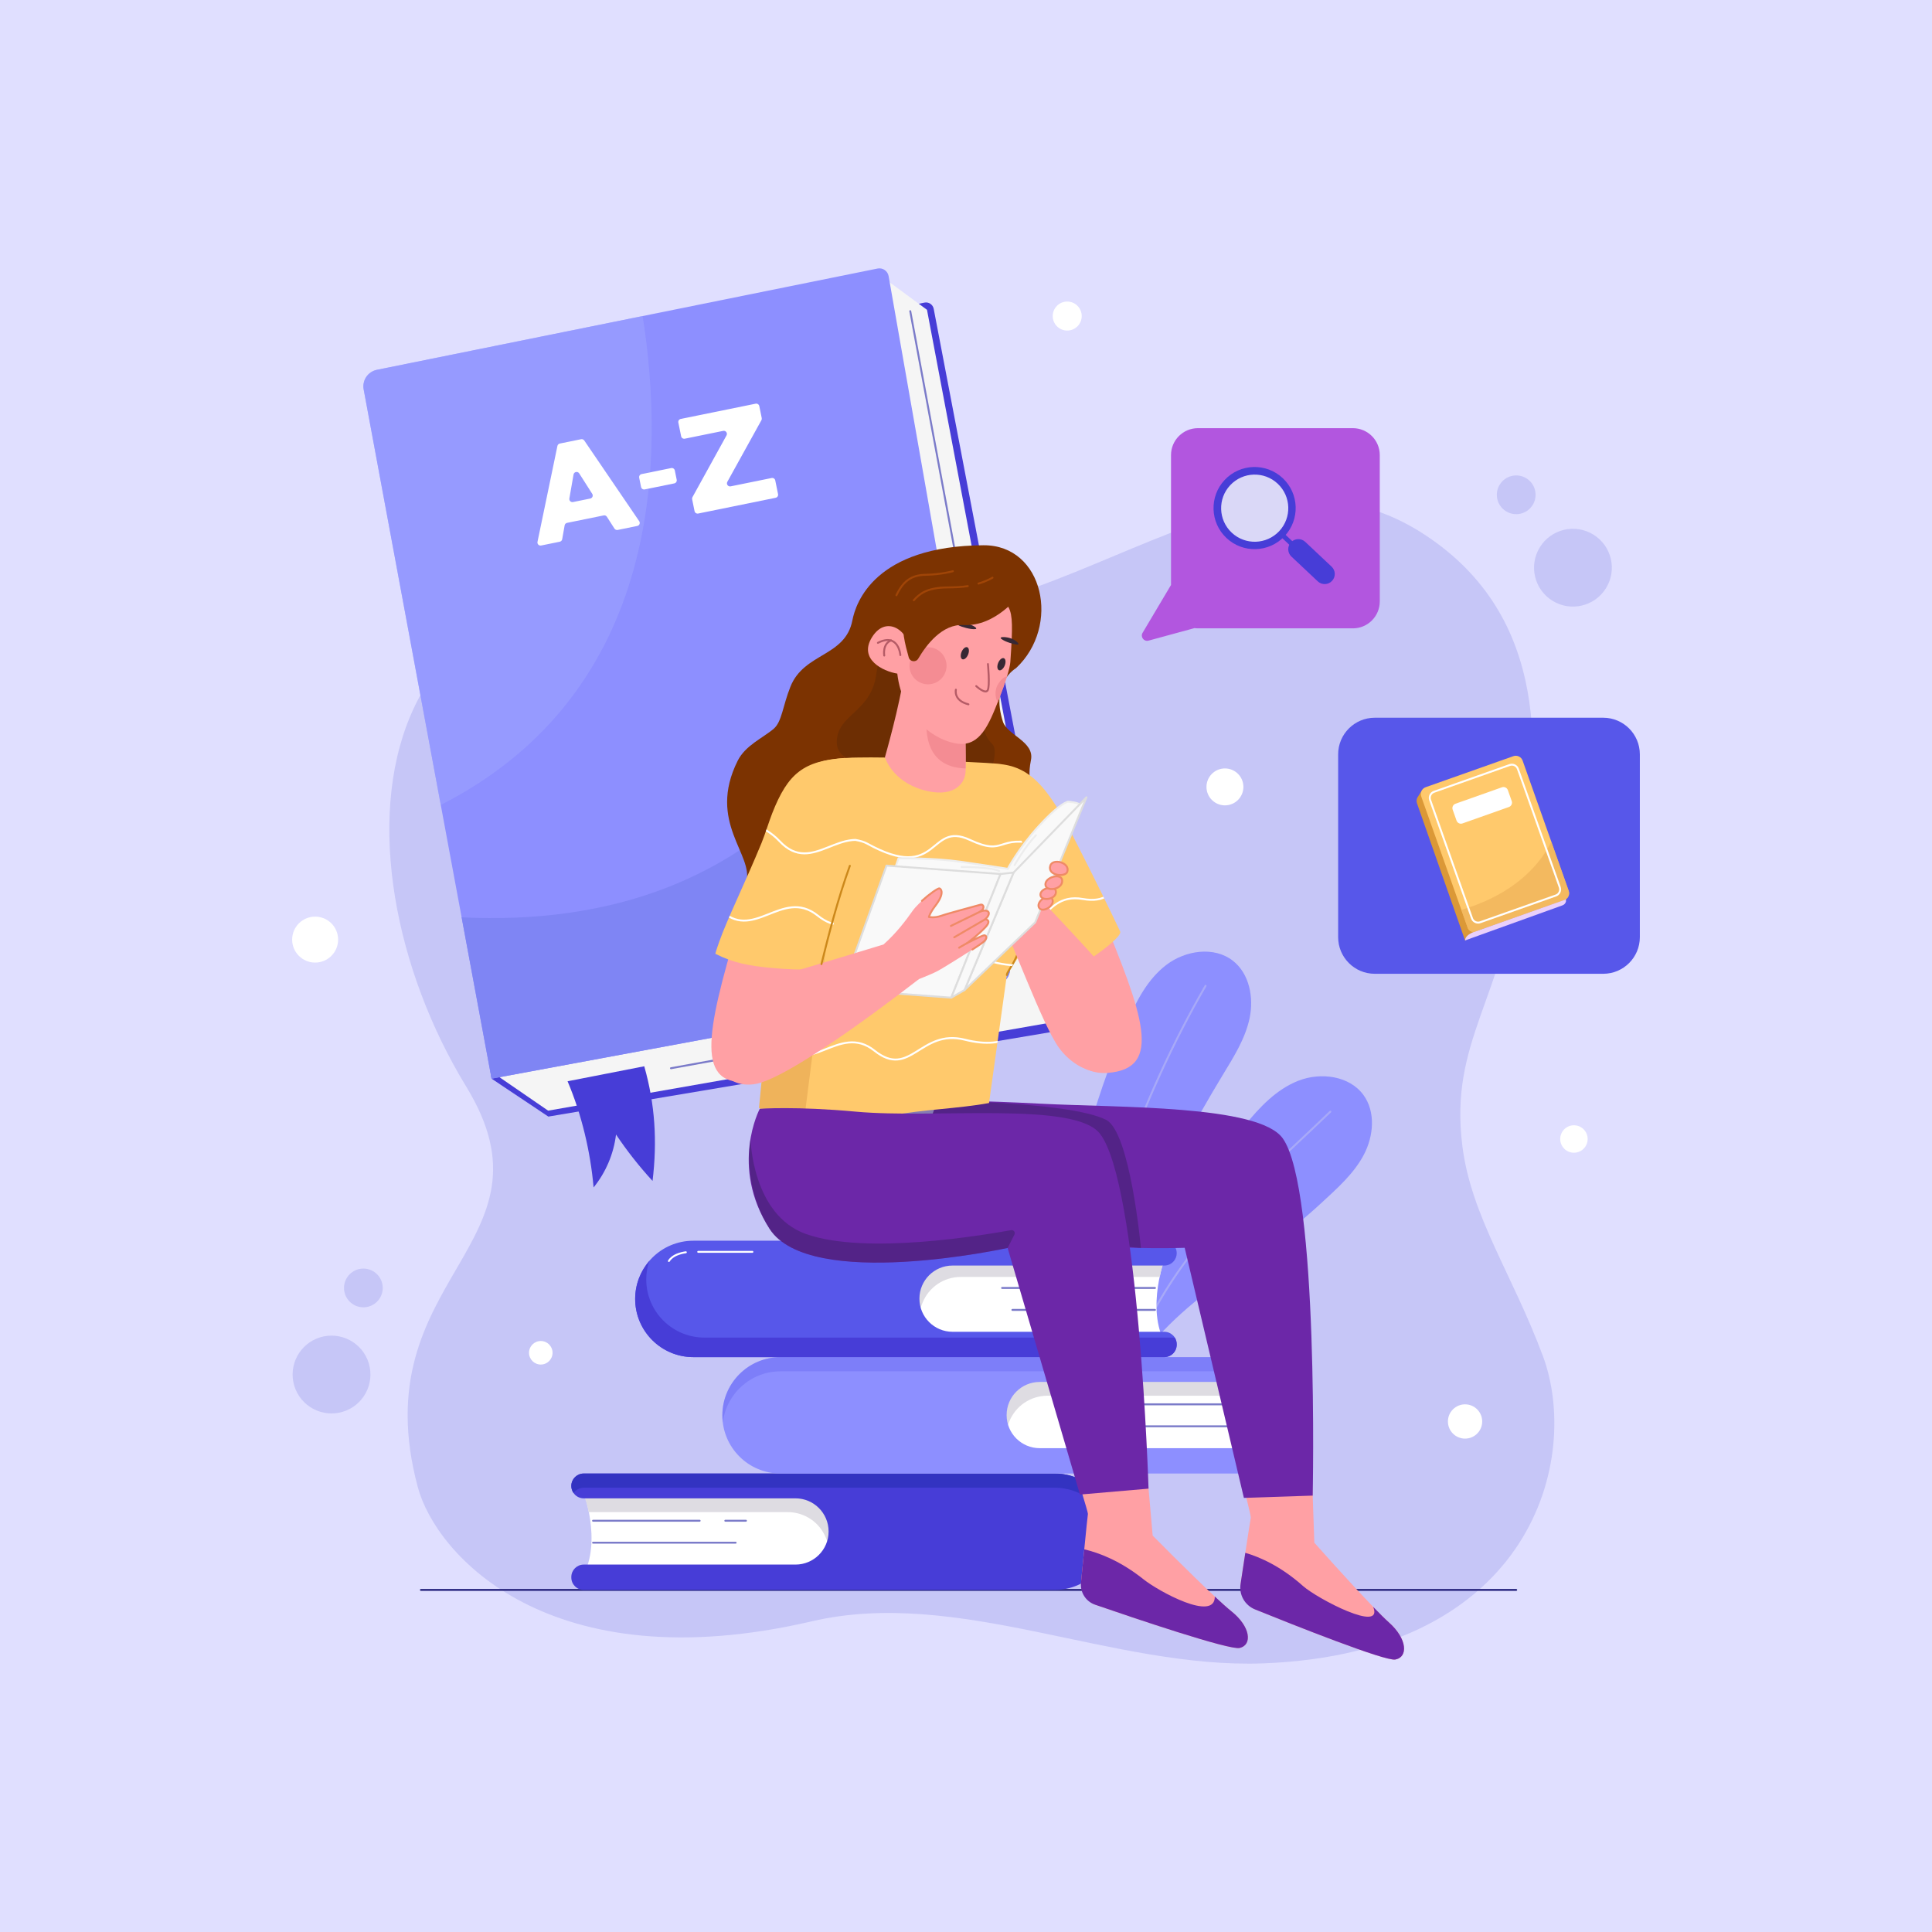 <?xml version="1.0" encoding="utf-8"?>
<!-- Generator: Adobe Illustrator 27.5.0, SVG Export Plug-In . SVG Version: 6.00 Build 0)  -->
<svg version="1.1" xmlns="http://www.w3.org/2000/svg" xmlns:xlink="http://www.w3.org/1999/xlink" x="0px" y="0px"
	 viewBox="0 0 500 500" style="enable-background:new 0 0 500 500;" xml:space="preserve">
<g id="BACKGROUND">
	<rect style="fill:#E0DFFF;" width="500" height="500"/>
</g>
<g id="OBJECT">
	<g>
		<g>
			<g>
				<path style="fill:#C6C6F7;" d="M394.21,222.868c-5.472,36.288-19.113,46.726-15.759,73.655
					c2.275,18.264,12.973,33.24,20.869,54.469c9.761,26.238-2.428,76.788-72.301,79.482c-38.982,1.503-79.035-19.704-116.938-10.877
					c-67.846,15.799-97.239-17.183-101.942-34.69c-14.659-54.563,37.656-62.562,12.537-103.664
					c-36.639-59.952-30.856-155.066,87.112-123.662c61.875,16.471,111.331-51.622,160.854-19.246
					C401.732,159.967,398.182,196.525,394.21,222.868z"/>
			</g>
			
				<ellipse transform="matrix(0.924 -0.383 0.383 0.924 -129.603 59.864)" style="fill:#C6C6F7;" cx="85.676" cy="355.711" rx="10.066" ry="10.066"/>
			<path style="fill:#C6C6F7;" d="M99.054,333.319c0,2.768-2.244,5.012-5.012,5.012c-2.768,0-5.012-2.244-5.012-5.012
				c0-2.768,2.244-5.012,5.012-5.012C96.81,328.307,99.054,330.551,99.054,333.319z"/>
			<path style="fill:#C6C6F7;" d="M412.353,138.345c4.734,2.914,6.21,9.114,3.295,13.849c-2.914,4.734-9.114,6.21-13.849,3.295
				c-4.734-2.914-6.21-9.115-3.295-13.849C401.419,136.906,407.619,135.43,412.353,138.345z"/>
			<path style="fill:#C6C6F7;" d="M395.021,123.786c2.357,1.451,3.092,4.538,1.641,6.895c-1.451,2.357-4.538,3.092-6.896,1.641
				c-2.357-1.451-3.092-4.538-1.641-6.896C389.577,123.07,392.664,122.335,395.021,123.786z"/>
		</g>
		<g>
			<path style="fill:#473DD7;" d="M241.642,79.923c-0.212-1.109-1.29-1.832-2.396-1.607l-9.456,1.923l-128.978,20.086
				l26.406,178.832l14.693,9.815l131.447-22.096c2.141-0.36,3.567-2.411,3.16-4.543L241.642,79.923z"/>
			<polygon style="fill:#F5F5F5;" points="228.174,71.536 239.904,80.178 274.706,264.154 141.859,287.436 128.048,277.948 			"/>
			<path style="fill:#8D8FFF;" d="M257.952,254.895l-130.735,24.261L94.116,100.785c-0.435-2.345,1.091-4.605,3.428-5.078
				l129.558-26.209c1.339-0.271,2.637,0.615,2.873,1.96l31.362,178.56C261.737,252.297,260.227,254.473,257.952,254.895z"/>
			<path style="fill:#473DD7;" d="M166.734,275.951l-19.849,3.879c3.642,8.579,5.918,18.194,6.738,27.478
				c3.165-3.901,5.202-8.707,5.803-13.694c2.839,4.237,6.003,8.257,9.455,12.011C170.112,295.403,169.545,285.857,166.734,275.951z"
				/>
			
				<line style="fill:none;stroke:#7B7BC9;stroke-width:0.5;stroke-linecap:round;stroke-miterlimit:10;" x1="235.573" y1="80.532" x2="267.447" y2="252.07"/>
			
				<line style="fill:none;stroke:#7B7BC9;stroke-width:0.5;stroke-linecap:round;stroke-miterlimit:10;" x1="173.645" y1="276.458" x2="257.587" y2="261.247"/>
			<path style="fill:#7F85F4;" d="M242.758,144.239c-13.364,45.284-45.613,96.941-123.289,93.164l7.748,41.753l130.735-24.261
				c2.275-0.422,3.785-2.598,3.385-4.877L242.758,144.239z"/>
			<path style="opacity:0.5;fill:#A1A6FF;" d="M166.309,81.797l-68.765,13.91c-2.337,0.473-3.863,2.733-3.428,5.078l19.956,107.534
				C171.686,178.923,172.002,117.852,166.309,81.797z"/>
			<g>
				<path style="fill:#FFFFFF;" d="M156.231,133.388l-9.473,1.928c-0.322,0.066-0.571,0.321-0.629,0.645l-0.637,3.59
					c-0.057,0.324-0.307,0.579-0.629,0.645l-4.818,0.98c-0.563,0.115-1.06-0.384-0.943-0.947l5.156-24.819
					c0.065-0.313,0.311-0.558,0.624-0.622l5.503-1.12c0.316-0.064,0.64,0.067,0.821,0.334l14.217,20.877
					c0.322,0.473,0.059,1.121-0.502,1.235l-5.068,1.032c-0.324,0.066-0.655-0.074-0.834-0.352l-1.956-3.052
					C156.886,133.462,156.555,133.322,156.231,133.388z M153.272,127.807l-3.376-5.297c-0.393-0.616-1.338-0.427-1.464,0.293
					l-1.083,6.205c-0.097,0.556,0.396,1.035,0.948,0.922l4.459-0.907C153.307,128.91,153.574,128.281,153.272,127.807z"/>
				<path style="fill:#FFFFFF;" d="M174.642,121.762l0.488,2.397c0.088,0.433-0.192,0.856-0.625,0.944l-7.652,1.557
					c-0.433,0.088-0.856-0.192-0.944-0.625l-0.488-2.397c-0.088-0.433,0.192-0.856,0.625-0.944l7.652-1.557
					C174.131,121.049,174.553,121.329,174.642,121.762z"/>
				<path style="fill:#FFFFFF;" d="M196.507,105.099l0.631,3.102c0.038,0.187,0.008,0.381-0.084,0.547l-8.82,15.946
					c-0.331,0.598,0.191,1.308,0.86,1.172l10.6-2.157c0.433-0.088,0.856,0.192,0.944,0.625l0.721,3.547
					c0.088,0.433-0.192,0.856-0.625,0.944l-20.041,4.078c-0.433,0.088-0.856-0.192-0.944-0.625l-0.624-3.068
					c-0.038-0.186-0.008-0.38,0.083-0.546l8.816-15.982c0.33-0.598-0.192-1.307-0.861-1.171l-9.941,2.023
					c-0.433,0.088-0.856-0.192-0.944-0.625l-0.722-3.547c-0.088-0.433,0.192-0.856,0.625-0.944l19.379-3.944
					C195.996,104.386,196.419,104.666,196.507,105.099z"/>
			</g>
		</g>
		
			<line style="fill:none;stroke:#2D2B82;stroke-width:0.5;stroke-linecap:round;stroke-linejoin:round;stroke-miterlimit:10;" x1="108.938" y1="411.469" x2="392.394" y2="411.469"/>
		<g>
			<g>
				<path style="fill:#8D8FFF;" d="M322.044,291.381c3.884-4.783,8.282-9.48,14.026-11.709c5.745-2.228,13.147-1.276,16.783,3.698
					c3.218,4.402,2.639,10.693,0.088,15.513c-2.551,4.819-6.736,8.525-10.736,12.23c-20.538,19.029-37.918,24.192-52.461,48.117
					c2.741-4.509-2.813-2.915,1.108-14.728C297.52,324.412,311.611,304.228,322.044,291.381z"/>
				
					<path style="opacity:0.3;fill:none;stroke:#E8E8E8;stroke-width:0.5;stroke-linecap:round;stroke-linejoin:round;stroke-miterlimit:10;" d="
					M344.282,287.698c-23.246,22.412-42.305,36.762-54.538,71.533"/>
			</g>
			<g>
				<path style="fill:#8D8FFF;" d="M291.625,264.791c2.42-5.667,5.357-11.391,10.268-15.113c4.911-3.721,12.289-4.84,17.153-1.057
					c4.304,3.348,5.477,9.556,4.349,14.891c-1.128,5.335-4.133,10.048-6.961,14.71c-14.517,23.941-30.026,55.824-37.433,82.825
					c1.396-5.089-3.287-24.171-2.764-36.606C277.125,303.29,285.126,280.01,291.625,264.791z"/>
				
					<path style="opacity:0.3;fill:none;stroke:#E8E8E8;stroke-width:0.5;stroke-linecap:round;stroke-linejoin:round;stroke-miterlimit:10;" d="
					M311.995,255.137c-16.19,27.938-31.206,66.846-33.41,103.64"/>
			</g>
		</g>
		<g>
			<g>
				<path style="fill:#FFFFFF;" d="M150.743,385.262c0,0,5.279,13.662,0,22.771h70.439v-22.771H150.743z"/>
				<path style="fill:#DEDCE2;" d="M217.621,407.681l-3.868-9.663c-1.615-4.036-5.525-6.681-9.871-6.681h-51.53
					c-0.344-1.991-0.968-3.945-1.999-5.725h69.203L217.621,407.681z"/>
				<path style="fill:#473DD7;" d="M151.069,381.346h121.876c8.318,0,15.062,6.743,15.062,15.062l0,0
					c0,8.318-6.743,15.062-15.062,15.062H151.069c-1.774,0-3.212-1.438-3.212-3.212v-0.134c0-1.774,1.438-3.212,3.212-3.212h54.801
					c4.734,0,8.571-3.837,8.571-8.571v0c0-4.734-3.837-8.571-8.571-8.571h-54.801c-1.774,0-3.212-1.438-3.212-3.212l0,0
					C147.858,382.784,149.296,381.346,151.069,381.346z"/>
				
					<line style="fill:none;stroke:#7B7BC9;stroke-width:0.5;stroke-linecap:round;stroke-miterlimit:10;" x1="153.484" y1="393.566" x2="181.062" y2="393.566"/>
				
					<line style="fill:none;stroke:#7B7BC9;stroke-width:0.5;stroke-linecap:round;stroke-miterlimit:10;" x1="187.715" y1="393.566" x2="193.048" y2="393.566"/>
				
					<line style="fill:none;stroke:#7B7BC9;stroke-width:0.5;stroke-linecap:round;stroke-miterlimit:10;" x1="153.484" y1="399.249" x2="190.382" y2="399.249"/>
				<path style="fill:#3333C1;" d="M272.945,381.346H151.069c-1.774,0-3.212,1.438-3.212,3.212c0,0.685,0.218,1.316,0.583,1.837
					c0.581-0.829,1.54-1.375,2.629-1.375h121.876c7.695,0,14.031,5.774,14.939,13.224c0.073-0.603,0.123-1.214,0.123-1.837l0,0
					C288.007,388.089,281.264,381.346,272.945,381.346z"/>
			</g>
			<g>
				<path style="fill:#FFFFFF;" d="M324.208,355.138c0,0-5.279,13.662,0,22.771H253.77v-22.771H324.208z"/>
				<path style="fill:#DEDCE2;" d="M257.331,377.558l3.868-9.663c1.615-4.035,5.524-6.681,9.871-6.681h51.53
					c0.343-1.991,0.968-3.945,1.999-5.725h-69.203L257.331,377.558z"/>
				<path style="fill:#8D8FFF;" d="M323.883,351.223H202.006c-8.318,0-15.062,6.743-15.062,15.062l0,0
					c0,8.318,6.743,15.062,15.062,15.062h121.876c1.774,0,3.212-1.438,3.212-3.212V378c0-1.774-1.438-3.212-3.212-3.212h-54.801
					c-4.734,0-8.571-3.837-8.571-8.571l0,0c0-4.734,3.837-8.571,8.571-8.571h54.801c1.774,0,3.212-1.438,3.212-3.212l0,0
					C327.094,352.66,325.656,351.223,323.883,351.223z"/>
				
					<line style="fill:none;stroke:#7B7BC9;stroke-width:0.5;stroke-linecap:round;stroke-miterlimit:10;" x1="321.468" y1="363.443" x2="293.889" y2="363.443"/>
				
					<line style="fill:none;stroke:#7B7BC9;stroke-width:0.5;stroke-linecap:round;stroke-miterlimit:10;" x1="287.237" y1="363.443" x2="281.903" y2="363.443"/>
				
					<line style="fill:none;stroke:#7B7BC9;stroke-width:0.5;stroke-linecap:round;stroke-miterlimit:10;" x1="321.468" y1="369.126" x2="284.57" y2="369.126"/>
				<path style="opacity:0.3;fill:#5757EA;" d="M202.006,351.223h121.876c1.774,0,3.212,1.438,3.212,3.212
					c0,0.685-0.218,1.316-0.583,1.837c-0.581-0.829-1.54-1.374-2.629-1.374H202.006c-7.695,0-14.031,5.774-14.938,13.224
					c-0.074-0.603-0.123-1.214-0.123-1.837v0C186.945,357.966,193.688,351.223,202.006,351.223z"/>
			</g>
			<g>
				<path style="fill:#FFFFFF;" d="M301.644,325.015c0,0-5.279,13.662,0,22.771h-70.439v-22.771H301.644z"/>
				<path style="fill:#DEDCE2;" d="M234.885,346.816l3.868-9.663c1.615-4.036,5.524-6.681,9.871-6.681h51.53
					c0.343-1.991,0.968-3.945,1.999-5.725h-69.203L234.885,346.816z"/>
				<path style="fill:#5757EA;" d="M301.319,321.099H179.442c-8.318,0-15.062,6.743-15.062,15.062v0
					c0,8.318,6.743,15.062,15.062,15.062h121.876c1.774,0,3.212-1.438,3.212-3.212v-0.134c0-1.774-1.438-3.212-3.212-3.212h-54.801
					c-4.734,0-8.571-3.837-8.571-8.571l0,0c0-4.734,3.837-8.571,8.571-8.571h54.801c1.774,0,3.212-1.438,3.212-3.212l0,0
					C304.53,322.537,303.092,321.099,301.319,321.099z"/>
				
					<line style="fill:none;stroke:#7B7BC9;stroke-width:0.5;stroke-linecap:round;stroke-miterlimit:10;" x1="298.904" y1="333.319" x2="271.325" y2="333.319"/>
				
					<line style="fill:none;stroke:#7B7BC9;stroke-width:0.5;stroke-linecap:round;stroke-miterlimit:10;" x1="264.673" y1="333.319" x2="259.339" y2="333.319"/>
				
					<line style="fill:none;stroke:#7B7BC9;stroke-width:0.5;stroke-linecap:round;stroke-miterlimit:10;" x1="298.904" y1="339.003" x2="262.006" y2="339.003"/>
				<g>
					<path style="fill:#473DD7;" d="M304.53,347.877c0-0.63-0.188-1.213-0.502-1.709H182.311c-8.318,0-15.062-6.743-15.062-15.062
						c0-1.666,0.285-3.263,0.784-4.761c-2.271,2.637-3.653,6.063-3.653,9.816v0c0,8.318,6.743,15.061,15.062,15.061h121.876
						c1.774,0,3.212-1.438,3.212-3.212V347.877z"/>
				</g>
				<path style="fill:none;stroke:#FFFFFF;stroke-width:0.5;stroke-linecap:round;stroke-miterlimit:10;" d="M177.499,324.086
					c-1.377,0.195-3.466,0.739-4.391,2.259"/>
				
					<line style="fill:none;stroke:#FFFFFF;stroke-width:0.5;stroke-linecap:round;stroke-miterlimit:10;" x1="194.718" y1="323.977" x2="180.699" y2="323.977"/>
			</g>
		</g>
		<g>
			<g id="leg_00000168084414031524503850000009596286239609521833_">
				<path style="fill:#FFA0A4;" d="M309.323,332.187c4.011,19.999,14.582,59.83,14.39,60.575c-0.085,0.333-0.726,4.49-1.43,9.103
					c-0.381,2.499-0.781,5.13-1.118,7.356c-0.488,3.222,1.301,6.353,4.323,7.573c10.374,4.189,33.021,13.159,35.61,12.693
					c3.371-0.607,3.131-5.357-1.623-9.587c-1.002-0.894-2.444-2.335-4.098-4.045c-6.16-6.389-15.229-16.602-15.229-16.602
					s-2.538-75.37-3.414-82.383c-0.884-7.014-6.292-14.83-15.354-14.823C311.986,302.052,305.311,312.188,309.323,332.187z"/>
				<path style="fill:#6C27A8;" d="M321.052,409.969c-0.421,2.784,1.123,5.486,3.733,6.542
					c10.014,4.052,33.664,13.454,36.312,12.977c3.371-0.607,3.131-5.357-1.623-9.587c-1.002-0.894-2.444-2.335-4.098-4.045
					c2.819,6.938-14.478-2.132-18.155-5.397c-5.748-5.115-11.153-7.489-14.939-8.593C321.858,404.65,321.411,407.6,321.052,409.969z
					"/>
			</g>
			<path style="fill:#6C27A8;" d="M243.013,284.802c0,0-7.214,9.335,2.493,25.965c8.233,14.103,61.091,12.164,61.091,12.164
				l15.322,64.722l17.807-0.592c0,0,1.695-79.365-7.775-92.485c-6.248-8.656-42.293-7.876-62.747-8.949
				C253.067,284.781,243.013,284.802,243.013,284.802z"/>
			<path style="opacity:0.45;fill:#362160;" d="M286.27,289.817c-9.903-5.019-48.263-5.019-48.263-5.019l-28.409-0.196
				c0.922-2.209-3.461,10.757-1.844,8.178c0.951-1.518-0.426-3.168,0.164-4.323l-2.608-0.954c0,0,12.288,8.883,23.025,28.153
				c2.871,5.152,6.634,1.826,14.953,3.259l4.708,0.554l7.939-0.092c14.413,1.721,28.869,2.597,39.332,3.599
				C295.267,322.975,292.526,292.988,286.27,289.817z M226.744,301.205l12.185,14.924
				C231.545,312.907,226.714,308.347,226.744,301.205z"/>
			<path style="fill:#7C3301;" d="M193.137,228.318c2.028-7.126-10.199-15.48-2.231-31.421c2.014-4.03,6.559-5.913,9.338-8.302
				c2.121-1.824,2.317-5.878,4.321-10.886c3.537-8.837,14.206-7.684,16.035-17.18c0.878-4.558,5.829-19.255,33.936-19.417
				c15.533-0.09,20.075,20.897,8.399,31.819c0,0-6.666,3.746-3.373,13.85c1.136,3.485,8.205,5.14,7.251,9.908
				c-2.902,14.507,11.968,2.095-1.618,32.719L193.137,228.318z"/>
			<path style="fill:#6D2E03;" d="M227.358,197.216c-7.01,0.367-12.015-1.28-10.548-7.088c1.377-5.45,8.85-6.653,9.991-15.789
				c1.141-9.136,9.639-10.045,12.854-13.893c5.067-6.066,4.804-10.276,14.983-5.639c11.168,5.088,5.956,17.248,5.956,17.248
				l-1.997,4.313c-2.276,5.078-6.743,11.211-1.796,16.195c1.99,2.005-1.167,9.74-2.403,11.006
				C251.513,206.523,227.358,197.216,227.358,197.216z"/>
			<path style="fill:#FFA0A4;" d="M249.908,220.106c4.805,8.061,8.65,16.129,12.1,23.548c8.515,18.307,12.704,34.899,24.628,34.013
				c14.519-1.078,9.176-15.042-1.824-41.826l-2.639-4.074c0,0-8.433-14.177-16.509-28.393
				C258.37,190.541,241.368,205.748,249.908,220.106z"/>
			<g>
				<g>
					<path style="fill:#FFC96C;" d="M268.037,254.413c-0.916-1.781-4.835-8.441-6.029-10.76c-1.944-3.787-9.204,1.811-11.051-1.793
						c-0.785-1.543-1.514-2.978-2.145-4.222c-0.396-0.775-0.75-1.482-1.056-2.094c-5.368-10.682-23.261-36.768-5.884-38.594
						c0.007,0-0.232-0.526-0.225-0.526l0.225,0.526c1.61-0.164,14.848,0.525,16.243,0.69c0.027,0,0.048,0.007,0.075,0.006
						c0.41,0.024,0.796,0.11,1.186,0.161c0.116,0.013,0.226,0.025,0.335,0.045c0.198,0.033,0.39,0.058,0.581,0.098
						c0.233,0.039,0.465,0.092,0.691,0.144c0.178,0.04,0.356,0.079,0.527,0.132c0.089,0.02,0.171,0.04,0.246,0.059
						c0.171,0.053,0.342,0.106,0.507,0.16c0.164,0.046,0.322,0.106,0.473,0.167c0.157,0.047,0.308,0.107,0.466,0.174
						c0.185,0.074,0.37,0.147,0.541,0.234c0.164,0.067,0.315,0.141,0.473,0.221c0.014,0,0.021,0.007,0.027,0.014
						c0.206,0.101,0.405,0.201,0.597,0.316c0.171,0.087,0.336,0.188,0.494,0.283c0.144,0.088,0.281,0.175,0.419,0.27
						c0.474,0.31,0.934,0.648,1.395,1.026c0.193,0.155,0.378,0.311,0.557,0.48c0.585,0.514,1.163,1.09,1.728,1.72
						c0.186,0.203,0.372,0.413,0.552,0.63c0.145,0.163,0.283,0.332,0.421,0.502c0.228,0.278,0.456,0.57,0.677,0.868
						c0.152,0.19,0.297,0.394,0.449,0.597c0.228,0.312,0.456,0.631,0.677,0.964c0.173,0.251,0.353,0.509,0.526,0.781
						c0.18,0.279,0.367,0.564,0.553,0.856s0.367,0.591,0.554,0.897c0.429,0.693,0.852,1.42,1.282,2.181
						c0.139,0.252,0.284,0.503,0.423,0.761c0.194,0.347,0.388,0.7,0.582,1.06c0.187,0.34,0.375,0.687,0.555,1.04
						c0.215,0.394,0.423,0.802,0.639,1.217c0.444,0.857,0.888,1.72,1.326,2.59c5.075,9.927,8.652,17.318,11.245,22.752
						C290.969,243.298,269.481,257.215,268.037,254.413z"/>
				</g>
			</g>
			<g>
				<defs>
					<path id="SVGID_1_" d="M268.037,254.413c-0.916-1.781-4.835-8.441-6.029-10.76c-1.944-3.787-9.204,1.811-11.051-1.793
						c-0.785-1.543-1.514-2.978-2.145-4.222c-0.396-0.775-0.75-1.482-1.056-2.094c-5.368-10.682-23.261-36.768-5.884-38.594
						c0.007,0-0.232-0.526-0.225-0.526l0.225,0.526c1.61-0.164,14.848,0.525,16.243,0.69c0.027,0,0.048,0.007,0.075,0.006
						c0.41,0.024,0.796,0.11,1.186,0.161c0.116,0.013,0.226,0.025,0.335,0.045c0.198,0.033,0.39,0.058,0.581,0.098
						c0.233,0.039,0.465,0.092,0.691,0.144c0.178,0.04,0.356,0.079,0.527,0.132c0.089,0.02,0.171,0.04,0.246,0.059
						c0.171,0.053,0.342,0.106,0.507,0.16c0.164,0.046,0.322,0.106,0.473,0.167c0.157,0.047,0.308,0.107,0.466,0.174
						c0.185,0.074,0.37,0.147,0.541,0.234c0.164,0.067,0.315,0.141,0.473,0.221c0.014,0,0.021,0.007,0.027,0.014
						c0.206,0.101,0.405,0.201,0.597,0.316c0.171,0.087,0.336,0.188,0.494,0.283c0.144,0.088,0.281,0.175,0.419,0.27
						c0.474,0.31,0.934,0.648,1.395,1.026c0.193,0.155,0.378,0.311,0.557,0.48c0.585,0.514,1.163,1.09,1.728,1.72
						c0.186,0.203,0.372,0.413,0.552,0.63c0.145,0.163,0.283,0.332,0.421,0.502c0.228,0.278,0.456,0.57,0.677,0.868
						c0.152,0.19,0.297,0.394,0.449,0.597c0.228,0.312,0.456,0.631,0.677,0.964c0.173,0.251,0.353,0.509,0.526,0.781
						c0.18,0.279,0.367,0.564,0.553,0.856s0.367,0.591,0.554,0.897c0.429,0.693,0.852,1.42,1.282,2.181
						c0.139,0.252,0.284,0.503,0.423,0.761c0.194,0.347,0.388,0.7,0.582,1.06c0.187,0.34,0.375,0.687,0.555,1.04
						c0.215,0.394,0.423,0.802,0.639,1.217c0.444,0.857,0.888,1.72,1.326,2.59c5.075,9.927,8.652,17.318,11.245,22.752
						C290.969,243.298,269.481,257.215,268.037,254.413z"/>
				</defs>
				<clipPath id="SVGID_00000052067357654282887410000009934218858595126958_">
					<use xlink:href="#SVGID_1_"  style="overflow:visible;"/>
				</clipPath>
				
					<path style="clip-path:url(#SVGID_00000052067357654282887410000009934218858595126958_);fill:none;stroke:#FFFFFF;stroke-width:0.5;stroke-miterlimit:10;" d="
					M235.7,251.021c0,0,9.187-11.761,21.241-7.796c12.054,3.965,11.554-12.653,23.267-10.571
					c11.713,2.082,7.668-10.727,19.198-13.667c11.53-2.94,11.446-9.823,11.446-9.823"/>
			</g>
			<g>
				<g>
					<g>
						<path style="fill:#FFC96C;" d="M263.865,214.396c-0.552,4.659,6.483,9.839,3.125,26.53
							c-0.965,4.798-6.456,10.174-6.413,11.399l-4.617,33.136c-7.894,1.457-17.512,1.708-24.92,3.19
							c-2.611,0.515-5.194,1.04-7.735,1.566c-3.601,0.741-3.786-0.189-7.242,0.554c-8.835,1.897-11.716-4.351-19.5-2.475
							c0.514-7.257,1.332-17.626,3.342-37.779c1.106-11.088-4.841-14.468-3.443-24.28c0.981-6.899,4.061-10.647,5.135-15.368
							c1.116-4.878,2.896-7.643,4.071-8.816c4.093-4.077,4.842-5.441,14.902-5.982c0.255-0.014,9.125-0.173,10.499,0.122
							c0.283,0.059-0.197-0.356,0.528-0.182c1.385,0.321-0.407-0.104,1.153,0.29c3.897,0.99,9.038,2.326,19.669,3.148
							c0.709,0.052,1.392,0.113,2.04,0.173l0.007-0.001c0.188,0.017,0.384,0.039,0.565,0.057c0.188,0.017,0.37,0.034,0.552,0.059
							c0.272,0.026,0.545,0.059,0.804,0.094c0.265,0.027,0.525,0.062,0.777,0.098c0.504,0.065,0.996,0.138,1.468,0.221
							c0.761,0.134,2.568,0.572,2.775,0.627c0.402,0.126,0.784,0.255,1.147,0.394C262.715,201.232,264.04,212.9,263.865,214.396z"/>
						
							<path style="fill:none;stroke:#CC881B;stroke-width:0.5;stroke-linecap:round;stroke-linejoin:round;stroke-miterlimit:10;" d="
							M260.577,252.326c0.058-1.224,3.082-3.706,4.164-10.581c1.58-10.041-1.922-7.916-2.303-14.961"/>
					</g>
				</g>
			</g>
			<g>
				<defs>
					<path id="SVGID_00000007392940748120586590000011647299784029049257_" d="M263.865,214.396
						c-0.552,4.659,6.483,9.839,3.125,26.53c-0.965,4.798-6.456,10.174-6.413,11.399l-4.617,33.136
						c-7.894,1.457-17.512,1.708-24.92,3.19c-2.611,0.515-5.194,1.04-7.735,1.566c-3.601,0.741-3.786-0.189-7.242,0.554
						c-8.835,1.897-11.716-4.351-19.5-2.475c0.514-7.257,1.332-17.626,3.342-37.779c1.106-11.088-4.841-14.468-3.443-24.28
						c0.981-6.899,4.061-10.647,5.135-15.368c1.116-4.878,2.896-7.643,4.071-8.816c4.093-4.077,4.842-5.441,14.902-5.982
						c0.255-0.014,9.125-0.173,10.499,0.122c0.283,0.059-3.449-1.146-2.724-0.973c1.385,0.321,2.845,0.687,4.405,1.081
						c3.897,0.99,9.038,2.326,19.669,3.148c0.709,0.052,1.392,0.113,2.04,0.173l0.007-0.001c0.188,0.017,0.384,0.039,0.565,0.057
						c0.188,0.017,0.37,0.034,0.552,0.059c0.272,0.026,0.545,0.059,0.804,0.094c0.265,0.027,0.525,0.062,0.777,0.098
						c0.504,0.065,0.996,0.138,1.468,0.221c0.761,0.134,2.568,0.572,2.775,0.627c0.402,0.126,0.784,0.255,1.147,0.394
						C262.715,201.232,264.04,212.9,263.865,214.396z"/>
				</defs>
				<clipPath id="SVGID_00000178193793838348631800000017788898398195868343_">
					<use xlink:href="#SVGID_00000007392940748120586590000011647299784029049257_"  style="overflow:visible;"/>
				</clipPath>
				<g style="clip-path:url(#SVGID_00000178193793838348631800000017788898398195868343_);">
					<path style="fill:none;stroke:#FFFFFF;stroke-width:0.5;stroke-miterlimit:10;" d="M194.82,219.221
						c0,0,23.354-4.353,29.585-0.907c18.849,10.424,15.779-5.984,26.563-0.961c9.609,4.476,6.759-1.629,18.294,1.294
						c11.534,2.922,15.668-12.115,15.668-12.115"/>
					<path style="fill:none;stroke:#FFFFFF;stroke-width:0.5;stroke-miterlimit:10;" d="M185.95,246.739
						c0,0,13.688-5.947,22.385,3.293c8.697,9.24,16.194-5.6,25.491,1.823c9.297,7.423,11.86-5.764,23.394-2.841
						c11.534,2.922,14.747-3.165,14.747-3.165"/>
					<path style="fill:none;stroke:#FFFFFF;stroke-width:0.5;stroke-miterlimit:10;" d="M178.442,266.801
						c0,0,13.688-5.947,22.385,3.293c8.697,9.24,16.194-5.6,25.491,1.823c9.297,7.423,11.86-5.763,23.394-2.841
						c11.534,2.922,14.748-3.165,14.748-3.165"/>
				</g>
			</g>
			<polygon style="fill:#EFB35B;" points="217.068,219.221 208.292,288.409 196.42,286.76 201.345,236.787 			"/>
			<path style="fill:#FFA0A4;" d="M219.313,216.328c-3.166,8.834-5.389,17.49-7.35,25.434c-4.838,19.602-5.761,36.69-17.632,38.112
				c-14.456,1.732-11.71-12.269-3.323-40.352C191.007,239.522,224.935,200.596,219.313,216.328z"/>
			<path style="fill:#FFC96C;" d="M220.943,221.288c-0.476,2.923-1.194,5.832-2.177,8.586c-2.498,6.98-4.416,13.845-6.071,20.339
				c-0.332,1.287-0.418-1.818-0.73-0.561c-0.187,0.756-0.857,1.288-1.635,1.292c-3.194,0.018-6.784-0.089-10.425-0.425
				c-6.03-0.556-10.084-1.297-14.783-3.684c0.003-0.007,0.041-0.363,1.041-3.187c2.017-5.734,6.735-15.3,10.914-25.467
				c0.961-2.338,1.92-5.539,2.767-7.691c4.091-10.422,8.139-13.6,18.878-14.337C218.727,196.151,223.172,207.538,220.943,221.288z"
				/>
			<path style="fill:none;stroke:#F7AD2B;stroke-width:0.5;stroke-linecap:round;stroke-linejoin:round;stroke-miterlimit:10;" d="
				M221.451,218.881"/>
			<g id="hand_00000152951222312476370760000013506415107148956806_">
				<path style="fill:#FFA0A4;" d="M293.005,272.394c4.54-8.351-4.941-19.116-9.774-24.653c-3.595-4.119-13.11-14.157-17.751-19.029
					c-1.595-1.682-2.616-2.748-2.616-2.748s-2.228,4.281-8.737,5.371c0.405,0.685,2.506,1.358,3.125,2.604
					c4.508,9.034,12.439,31.173,16.769,37.169C278.948,277.924,288.519,280.653,293.005,272.394z"/>
			</g>
			<g>
				
					<path style="fill:#F9F9F9;stroke:#EDEDED;stroke-width:0.5;stroke-linecap:round;stroke-linejoin:round;stroke-miterlimit:10;" d="
					M279.896,208.4c-1.244-0.857-3.589-0.918-3.589-0.918c-1.913,0.722-4.546,3.123-7.55,6.405
					c-5.082,5.554-7.94,10.961-7.94,10.961s-4.984-0.799-12.155-1.823c-7.171-1.024-16.119-0.896-16.119-0.896l-1.356,3.885
					l29.448,3.651L279.896,208.4z"/>
				
					<polygon style="fill:#F9F9F9;stroke:#DDDDDD;stroke-width:0.5;stroke-linecap:round;stroke-linejoin:round;stroke-miterlimit:10;" points="
					258.937,226.192 229.431,224.018 217.932,256.085 246.19,258.192 				"/>
				
					<polygon style="fill:#F9F9F9;stroke:#DDDDDD;stroke-width:0.5;stroke-linecap:round;stroke-linejoin:round;stroke-miterlimit:10;" points="
					281.175,206.34 262.309,225.823 249.62,256.221 267.897,238.723 				"/>
				
					<polygon style="fill:#F9F9F9;stroke:#DDDDDD;stroke-width:0.5;stroke-linecap:round;stroke-linejoin:round;stroke-miterlimit:10;" points="
					262.309,225.823 258.937,226.192 246.19,258.192 249.62,256.221 				"/>
				<g>
					
						<path style="fill:none;stroke:#EDEDED;stroke-width:0.5;stroke-linecap:round;stroke-linejoin:round;stroke-miterlimit:10;" d="
						M268.097,216.183c-2.758,2.819-5.508,7.671-5.508,7.671"/>
					
						<path style="fill:none;stroke:#EDEDED;stroke-width:0.5;stroke-linecap:round;stroke-linejoin:round;stroke-miterlimit:10;" d="
						M258.577,225.391c-2.54-1.094-9.739-1.018-9.739-1.018"/>
				</g>
			</g>
			<g>
				<g>
					<path style="fill:#FFA0A4;" d="M228.648,244.435c3.297-2.911,5.844-6.293,7.5-8.665c1.656-2.372,6.454-6.059,7.008-5.846
						c0.554,0.213,1.212,1.499-1.113,4.51c-1.372,1.778-1.639,2.882-1.639,2.882s1.449,0.312,3.187-0.309
						c1.738-0.62,9.201-2.587,10.094-2.854c0.893-0.268,1.314,0.927,0.053,1.738c2.128-0.755,2.982,0.428,1.241,2.014
						c0,0,1.798,0.126,0.089,2.006s-4.741,4.141-4.741,4.141s3.839-1.968,4.383-1.998c0.544-0.031,0.996,0.756-0.256,1.773
						c-1.251,1.017-10.301,6.697-11.901,7.521c-1.956,1.008-5.995,2.531-5.995,2.531S228.849,249.338,228.648,244.435z"/>
					<g>
						<g>
							<path style="fill:#FFA0A4;" d="M195.09,280.607c9.614-1.192,42.319-26.955,42.727-27.216c0,0-2.696-7.862-9.169-8.956
								c0,0-21.031,6.419-27.683,8.273c-6.651,1.859-14.299,8.137-16.289,14.223C183.326,271.066,185.575,281.791,195.09,280.607z"
								/>
						</g>
					</g>
				</g>
				<path style="fill:none;stroke:#EF8A66;stroke-width:0.5;stroke-linecap:round;stroke-linejoin:round;stroke-miterlimit:10;" d="
					M238.587,233.144c1.951-1.776,4.2-3.361,4.568-3.219c0.554,0.213,1.212,1.499-1.113,4.51c-1.372,1.778-1.639,2.882-1.639,2.882
					s1.449,0.312,3.187-0.309c1.738-0.62,9.201-2.587,10.094-2.854c0.893-0.268,1.314,0.927,0.053,1.738
					c2.128-0.755,2.982,0.428,1.241,2.014c0,0,1.798,0.126,0.089,2.006s-4.741,4.141-4.741,4.141s3.839-1.968,4.383-1.998
					c0.544-0.031,0.996,0.756-0.256,1.773c-0.373,0.303-1.441,1.022-2.797,1.902"/>
				<path style="fill:none;stroke:#EF8A66;stroke-width:0.5;stroke-linecap:round;stroke-linejoin:round;stroke-miterlimit:10;" d="
					M250.327,244.052c-1.216,0.647-2.108,1.216-2.108,1.216"/>
				
					<line style="fill:none;stroke:#EF8A66;stroke-width:0.5;stroke-linecap:round;stroke-linejoin:round;stroke-miterlimit:10;" x1="254.98" y1="237.905" x2="246.957" y2="242.569"/>
				
					<line style="fill:none;stroke:#EF8A66;stroke-width:0.5;stroke-linecap:round;stroke-linejoin:round;stroke-miterlimit:10;" x1="253.738" y1="235.891" x2="246.092" y2="239.628"/>
			</g>
			<g>
				<path style="fill:#FFA0A4;stroke:#EF8A66;stroke-width:0.5;stroke-miterlimit:10;" d="M272.259,232.514
					c-0.813-1.473-4.126,0.704-3.398,2.32C269.591,236.451,273.323,234.442,272.259,232.514z"/>
				<path style="fill:#FFA0A4;stroke:#EF8A66;stroke-width:0.5;stroke-miterlimit:10;" d="M273.258,230.625
					c-0.248-1.664-4.113-0.781-3.994,0.988C269.383,233.383,273.582,232.803,273.258,230.625z"/>
				<path style="fill:#FFA0A4;stroke:#EF8A66;stroke-width:0.5;stroke-miterlimit:10;" d="M274.885,227.763
					c-0.238-1.868-4.429-0.806-4.332,1.183C270.649,230.934,275.196,230.208,274.885,227.763z"/>
				<path style="fill:#FFA0A4;stroke:#EF8A66;stroke-width:0.5;stroke-miterlimit:10;" d="M276.204,225.643
					c-0.488,1.398-5.129,1.059-4.405-1.561C272.369,222.02,277.056,223.205,276.204,225.643z"/>
			</g>
			<g>
				<path style="fill:#FFA0A4;" d="M229.018,195.97c0,0,1.714,6.019,9.592,8.391c7.872,2.379,11.194-1.336,11.287-4.759
					c0.007-0.241,0.015-0.482,0.015-0.73c0.059-3.809-0.174-8.072,0.096-15.605c0.044-1.18-0.119-2.495-0.451-3.836
					c-1.87-7.754-14.123-18.084-15.679-4.69C233.047,181.882,229.018,195.97,229.018,195.97z"/>
				<path style="fill:#F48C93;" d="M249.912,198.871c0.059-3.809-0.174-8.072,0.096-15.605c0.044-1.18-0.119-2.495-0.451-3.836
					c-4.23,0.452-9.562,2.461-9.784,6.473C239.441,191.894,240.988,198.622,249.912,198.871z"/>
				<g>
					<path style="fill:#FFA0A4;" d="M248.138,192.489c-6.014-0.573-14.586-6.613-15.921-18.16c-0.718-6.215-0.31-6.038,1.675-8.279
						c1.985-2.241,2.96-8.398,4.194-10.3c2.468-3.804,9.519-14.34,16.467-5.588c6.87,8.653,8.169,3.259,6.925,21.139
						c-0.115,1.654-1.249,5.285-3.046,9.871C255.852,187.757,253.582,193.008,248.138,192.489z"/>
				</g>
			</g>
			<path style="fill:#FFA0A4;" d="M235.324,169.397c0.809-5.418-5.73-10.894-9.698-4.408c-3.436,5.615,2.841,8.731,6.592,9.341
				L235.324,169.397z"/>
			<path style="fill:#372834;" d="M258.327,171.555c-0.352,0.856-0.259,1.706,0.208,1.897c0.466,0.192,1.129-0.347,1.481-1.203
				c0.352-0.856,0.259-1.706-0.207-1.897C259.342,170.16,258.679,170.699,258.327,171.555z"/>
			<path style="fill:#F48C93;" d="M244.198,174.911c-1.441,2.224-4.412,2.858-6.635,1.417c-2.224-1.441-2.858-4.412-1.417-6.635
				c1.441-2.224,4.412-2.858,6.635-1.417C245.004,169.717,245.639,172.688,244.198,174.911z"/>
			<path style="fill:none;stroke:#B55B66;stroke-width:0.5;stroke-linecap:round;stroke-linejoin:round;stroke-miterlimit:10;" d="
				M255.676,171.857c0,0,0.559,5.695-0.067,6.79c-0.626,1.094-2.962-1.087-2.962-1.087"/>
			<path style="fill:#372834;" d="M259.054,165.273c0,0-0.355-0.346,0.462-0.395c0.817-0.049,2.861,0.229,3.979,1.558
				c0,0,0.379,0.483-0.459,0.372C262.574,166.746,260.109,166.186,259.054,165.273z"/>
			<path style="fill:#372834;" d="M252.484,162.803c0,0,0.483-0.094-0.183-0.563s-2.543-1.318-4.191-0.83
				c0,0-0.576,0.192,0.192,0.542C248.726,162.145,251.109,162.987,252.484,162.803z"/>
			<path style="fill:none;stroke:#B55B66;stroke-width:0.5;stroke-linecap:round;stroke-linejoin:round;stroke-miterlimit:10;" d="
				M233.012,169.539c0,0-0.448-5.912-5.811-3.176"/>
			<path style="fill:none;stroke:#B55B66;stroke-width:0.5;stroke-linecap:round;stroke-linejoin:round;stroke-miterlimit:10;" d="
				M228.84,169.652c0,0-0.523-3.023,1.782-3.917"/>
			<path style="fill:#372834;" d="M248.852,168.715c-0.352,0.856-0.259,1.706,0.207,1.897c0.466,0.192,1.13-0.347,1.481-1.204
				c0.352-0.856,0.259-1.706-0.207-1.897C249.867,167.32,249.204,167.859,248.852,168.715z"/>
			<path style="fill:#7C3301;" d="M263.983,153.751c0,0-6.154,8.486-14.61,8.005c-5.498-0.313-9.61,5.086-11.736,8.708
				c-0.602,1.027-2.14,0.82-2.458-0.328c-1.833-6.622-4.592-16.369,9.944-23.78C249.454,144.149,257.755,149.452,263.983,153.751z"
				/>
			<path style="fill:none;stroke:#A04507;stroke-width:0.5;stroke-linecap:round;stroke-linejoin:round;stroke-miterlimit:10;" d="
				M250.458,151.682c-1.541,0.263-3.337,0.322-5.368,0.344c-5.378,0.06-7.201,1.775-8.603,3.32"/>
			<path style="fill:none;stroke:#A04507;stroke-width:0.5;stroke-linecap:round;stroke-linejoin:round;stroke-miterlimit:10;" d="
				M256.855,149.501c0,0-1.274,0.823-3.628,1.533"/>
			<path style="fill:none;stroke:#A04507;stroke-width:0.5;stroke-linecap:round;stroke-linejoin:round;stroke-miterlimit:10;" d="
				M246.611,147.823c0,0-2.948,0.872-7.111,0.934c-3.732,0.055-5.859,1.798-7.505,5.289"/>
			<path style="fill:none;stroke:#B55B66;stroke-width:0.5;stroke-linecap:round;stroke-linejoin:round;stroke-miterlimit:10;" d="
				M247.386,178.486c0,0-0.706,2.796,3.243,3.792"/>
			<path style="fill:#F48C93;" d="M258.389,176.903c-0.963,1.486-0.962,3.361-0.195,4.872c0.079-0.201,0.158-0.399,0.238-0.603
				c0.923-2.354,1.667-4.45,2.191-6.162C259.765,175.258,259.056,175.874,258.389,176.903z"/>
			<g id="leg_00000005969108704847251830000005427081706008732052_">
				<path style="fill:#FFA0A4;" d="M263.982,332.067c5.062,19.759,17.723,58.976,17.571,59.73c-0.067,0.337-0.487,4.522-0.947,9.166
					c-0.279,2.822-0.572,5.814-0.806,8.207c-0.271,2.773,1.396,5.362,4.03,6.269c10.186,3.508,34.372,11.674,36.996,11.056
					c3.334-0.784,2.843-5.514-2.128-9.487c-1.048-0.84-2.564-2.203-4.305-3.823c-6.489-6.055-16.085-15.774-16.085-15.774
					s-6.517-75.13-7.762-82.088c-1.253-6.958-7.067-14.477-16.116-13.99C265.049,301.833,258.92,312.308,263.982,332.067z"/>
				<path style="fill:#6C27A8;" d="M279.759,409.6c-0.246,2.518,1.263,4.87,3.655,5.695c9.925,3.422,34.752,11.826,37.413,11.2
					c3.334-0.784,2.843-5.514-2.128-9.487c-1.048-0.84-2.564-2.203-4.305-3.823c0.046,6.642-14.57-1.365-18.415-4.431
					c-6.011-4.804-11.533-6.889-15.372-7.791C280.31,403.958,279.998,407.142,279.759,409.6z"/>
			</g>
			<path style="fill:#6C27A8;" d="M196.627,286.949c0,0-7.885,14.87,2.537,31.062c10.422,16.191,61.607,4.957,61.607,4.957
				l18.721,63.822l17.751-1.532c0,0-2.501-79.344-12.651-91.945c-6.696-8.314-42.737-3.734-63.133-5.621
				C205.984,286.26,196.627,286.949,196.627,286.949z"/>
			<path style="opacity:0.45;fill:#362160;" d="M262.54,319.497c0.29-0.586-0.202-1.253-0.846-1.138
				c-6.775,1.202-37.586,6.548-53.141,0.986c-13.922-4.978-14.321-24.572-14.321-24.572c-1.161,7.844,0.628,16.552,4.932,23.239
				c10.422,16.191,61.607,4.957,61.607,4.957S261.643,321.314,262.54,319.497z"/>
			<g>
				<defs>
					<path id="SVGID_00000093856565634395359080000005762882439062177423_" d="M220.943,221.288
						c-0.476,2.923-1.194,5.832-2.177,8.586c-2.498,6.98-4.416,13.845-6.071,20.339c-0.332,1.287-0.418-1.818-0.73-0.561
						c-0.187,0.756-0.857,1.288-1.635,1.292c-3.194,0.018-6.784-0.089-10.425-0.425c-6.03-0.556-10.084-1.297-14.783-3.684
						c0.003-0.007,0.041-0.363,1.041-3.187c2.017-5.734,6.735-15.3,10.914-25.467c0.961-2.338,1.92-5.539,2.767-7.691
						c4.091-10.422,8.139-13.6,18.878-14.337C218.727,196.151,223.172,207.538,220.943,221.288z"/>
				</defs>
				<clipPath id="SVGID_00000135654680202660570940000017635611634442589869_">
					<use xlink:href="#SVGID_00000093856565634395359080000005762882439062177423_"  style="overflow:visible;"/>
				</clipPath>
				
					<path style="clip-path:url(#SVGID_00000135654680202660570940000017635611634442589869_);fill:none;stroke:#FFFFFF;stroke-width:0.5;stroke-miterlimit:10;" d="
					M179.38,214.415c0,0,13.688-5.947,22.385,3.293c8.697,9.24,16.194-5.6,25.491,1.823c9.297,7.423,11.859-5.764,23.394-2.841
					c11.534,2.922,14.747-3.165,14.747-3.165"/>
				
					<path style="clip-path:url(#SVGID_00000135654680202660570940000017635611634442589869_);fill:none;stroke:#FFFFFF;stroke-width:0.5;stroke-miterlimit:10;" d="
					M163.735,231.826c0,0,13.688-5.947,22.385,3.293c8.697,9.24,16.194-5.6,25.491,1.823c9.297,7.423,11.86-5.763,23.394-2.841
					c11.534,2.922,14.748-3.165,14.748-3.165"/>
			</g>
			<path style="fill:none;stroke:#CC881B;stroke-width:0.5;stroke-linecap:round;stroke-linejoin:round;stroke-miterlimit:10;" d="
				M219.938,224.07c-3.166,8.834-5.389,17.49-7.35,25.434"/>
		</g>
		<g>
			<g>
				<path style="fill:#5757EA;" d="M414.915,252.013h-59.129c-5.233,0-9.475-4.242-9.475-9.475v-47.314
					c0-5.233,4.242-9.475,9.475-9.475h59.129c5.233,0,9.475,4.242,9.475,9.475v47.314
					C424.39,247.77,420.148,252.013,414.915,252.013z"/>
				<g>
					<path style="fill:#DB9837;" d="M368.111,204.367l-1.255,1.98c-0.265,0.47-0.317,1.032-0.142,1.542l12.441,35.495l3.677-1.699
						l-1.445-7.001L368.111,204.367z"/>
					<path style="fill:#FFC96C;" d="M404.827,232.942l-22.993,8.137c-0.812,0.287-1.702-0.138-1.989-0.949l-12.031-33.997
						c-0.347-0.981,0.167-2.059,1.148-2.406l22.686-8.028c0.982-0.347,2.059,0.167,2.406,1.148l11.922,33.689
						C406.323,231.517,405.809,232.595,404.827,232.942z"/>
					<path style="fill:#FFFFFF;" d="M390.505,208.85l-12.022,4.255c-0.624,0.221-1.309-0.106-1.53-0.73l-1.005-2.841
						c-0.221-0.624,0.106-1.309,0.73-1.53l12.023-4.255c0.624-0.221,1.309,0.106,1.53,0.73l1.005,2.841
						C391.456,207.945,391.129,208.63,390.505,208.85z"/>
					<path style="fill:#E9D0FC;" d="M381.514,241.159c-1.42,0.507-2.358,1.33-2.358,2.226l0,0l25.222-9.085
						c0.458-0.162,0.798-0.55,0.899-1.025l-0.018-0.572L381.514,241.159z"/>
					<path style="opacity:0.7;fill:#EFB35B;" d="M405.975,230.536l-4.503-12.726c-2.346,4.844-8.419,13.25-23.275,17.663
						l1.654,4.673c0.284,0.802,1.164,1.222,1.966,0.938l23.01-8.143C405.808,232.595,406.323,231.517,405.975,230.536z"/>
					<path style="fill:none;stroke:#FFFFFF;stroke-width:0.5;stroke-linecap:round;stroke-miterlimit:10;" d="M402.653,231.754
						l-19.568,6.925c-0.869,0.308-1.824-0.148-2.132-1.017l-10.834-30.616c-0.308-0.87,0.148-1.824,1.017-2.132l19.568-6.925
						c0.87-0.308,1.824,0.148,2.132,1.017l10.834,30.616C403.978,230.492,403.522,231.447,402.653,231.754z"/>
				</g>
			</g>
			<g>
				<path style="fill:#B256DF;" d="M350.114,110.809h-40.088c-3.849,0-6.969,3.12-6.969,6.969v33.61l-7.357,12.386
					c-0.628,1.058,0.349,2.344,1.537,2.02l11.895-3.239c0.294,0.038,0.591,0.064,0.895,0.064h40.088c3.849,0,6.969-3.12,6.969-6.969
					v-37.872C357.084,113.929,353.963,110.809,350.114,110.809z"/>
				<g>
					
						<rect x="333.143" y="137.46" transform="matrix(0.685 -0.728 0.728 0.685 3.099 287.194)" style="fill:#473DD7;" width="1.215" height="5.105"/>
					<path style="fill:#473DD7;" d="M344.729,150.339L344.729,150.339c-0.989,1.051-2.643,1.102-3.694,0.113l-6.817-6.412
						c-1.051-0.989-1.102-2.643-0.113-3.694l0,0c0.989-1.051,2.643-1.102,3.694-0.113l6.817,6.412
						C345.667,147.634,345.718,149.288,344.729,150.339z"/>
					<path style="fill:#473DD7;" d="M331.974,123.746c4.277,4.023,4.482,10.751,0.46,15.027c-4.023,4.277-10.751,4.482-15.027,0.46
						c-4.276-4.023-4.482-10.751-0.46-15.027C320.969,119.929,327.697,119.724,331.974,123.746z"/>
					<path style="opacity:0.8;fill:#FFFFFF;" d="M330.673,125.185c3.496,3.289,3.664,8.789,0.376,12.285
						c-3.289,3.496-8.789,3.664-12.285,0.376c-3.496-3.289-3.664-8.789-0.376-12.285S327.176,121.896,330.673,125.185z"/>
				</g>
			</g>
		</g>
		<g>
			<path style="fill:#FFFFFF;" d="M87.504,243.17c0,3.285-2.663,5.947-5.947,5.947c-3.285,0-5.947-2.663-5.947-5.947
				c0-3.285,2.663-5.947,5.947-5.947C84.842,237.223,87.504,239.885,87.504,243.17z"/>
			<path style="fill:#FFFFFF;" d="M321.791,203.649c0,2.639-2.139,4.778-4.778,4.778c-2.639,0-4.778-2.139-4.778-4.778
				c0-2.639,2.139-4.778,4.778-4.778C319.652,198.871,321.791,201.01,321.791,203.649z"/>
			<circle style="fill:#FFFFFF;" cx="379.157" cy="367.877" r="4.435"/>
			<path style="fill:#FFFFFF;" d="M279.948,81.797c0,2.072-1.68,3.752-3.752,3.752c-2.072,0-3.752-1.68-3.752-3.752
				c0-2.072,1.68-3.752,3.752-3.752C278.268,78.044,279.948,79.724,279.948,81.797z"/>
			<path style="fill:#FFFFFF;" d="M410.884,294.772c0,1.961-1.59,3.551-3.551,3.551c-1.961,0-3.551-1.59-3.551-3.551
				c0-1.961,1.59-3.551,3.551-3.551C409.294,291.221,410.884,292.811,410.884,294.772z"/>
			<circle style="fill:#FFFFFF;" cx="139.954" cy="350.096" r="3.046"/>
		</g>
	</g>
</g>
</svg>
